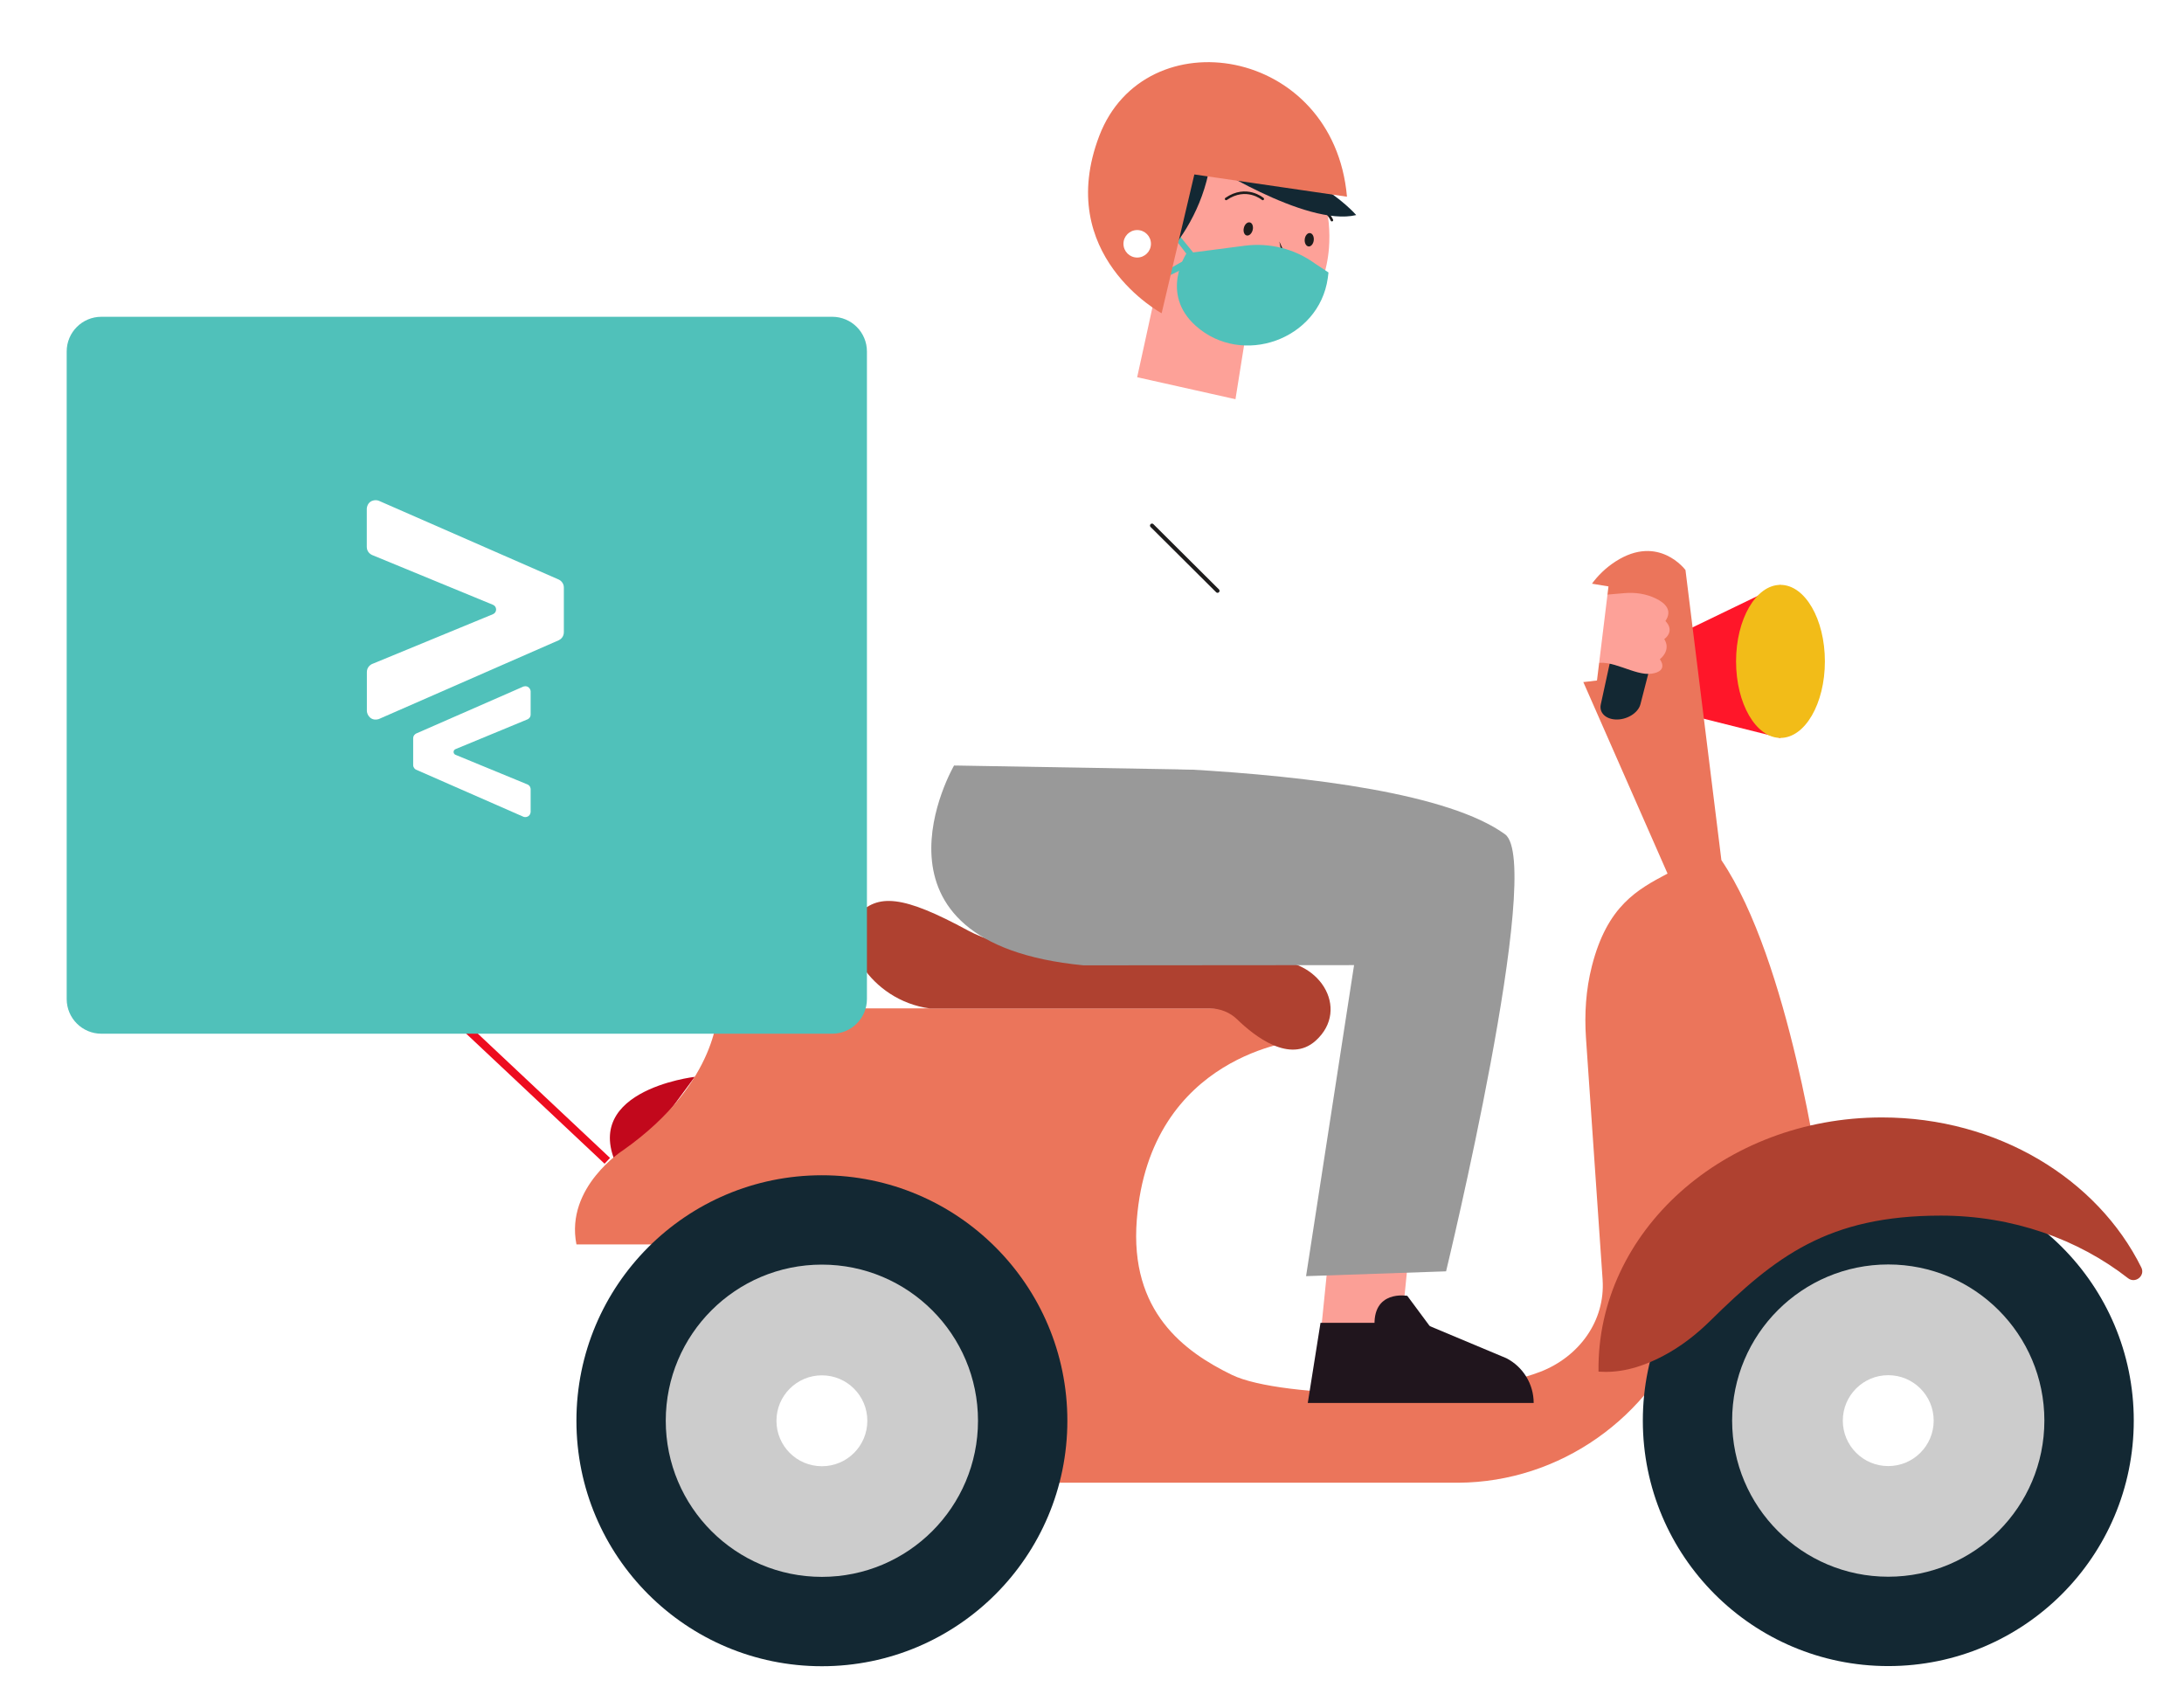 <svg width="131" height="102" viewBox="0 0 131 102" fill="none" xmlns="http://www.w3.org/2000/svg">
<g filter="url(#filter0_d)">
<path d="M24.238 57.168L36.427 68.624" stroke="#ED0C1F" stroke-width="0.478" stroke-miterlimit="10"/>
<path d="M107.288 37.165C107.288 36.845 106.795 34.082 106.795 34.082L100.415 37.165V41.662L106.795 43.262L107.288 37.165Z" fill="#FF1629"/>
<path d="M104.132 38.669C104.132 41.204 105.325 43.259 106.796 43.259C108.266 43.259 109.46 41.204 109.46 38.669C109.46 36.134 108.266 34.079 106.796 34.079C105.325 34.079 104.132 36.134 104.132 38.669Z" fill="#F2BC18"/>
<path d="M41.675 63.587C41.675 63.587 34.267 64.436 37.319 69.493L41.675 63.587Z" fill="#C2081C"/>
<path d="M34.575 73.632C33.898 70.18 37.399 67.972 37.399 67.972C43.17 63.899 43.06 59.481 43.06 59.481H74.414L77.921 61.407C77.921 61.407 68.975 62.2 68.187 72.162C67.751 77.681 71.036 80.074 73.897 81.465C76.832 82.892 87.79 83.058 92.398 81.274C94.712 80.376 96.293 78.228 96.127 75.755V75.743L95.13 61.259C95.032 59.813 95.124 58.361 95.481 56.958C96.404 53.316 98.225 52.35 100.022 51.396L94.903 39.755C93.789 37.22 94.576 34.175 96.908 32.673C99.492 31.012 101.098 33.19 101.098 33.19L103.252 50.59C107.343 56.62 109.177 69.996 109.177 69.996L103.252 73.158C103.252 73.158 102.249 75.693 101.215 78.351C99 84.03 93.573 87.894 87.476 87.931C87.433 87.931 87.39 87.931 87.353 87.931H61.056L60.675 86.381H58.983C56.799 86.381 55.027 84.609 55.027 82.424H59.703L57.543 73.638H34.575V73.632Z" fill="#EB755B"/>
<path d="M72.58 59.485C73.189 59.485 73.774 59.719 74.211 60.144C75.245 61.146 77.361 62.814 78.912 61.423C81.04 59.516 79.133 56.329 75.884 56.606C72.636 56.889 61.992 56.944 58.072 54.815C54.153 52.686 52.639 52.576 51.409 53.917C50.178 55.258 52.135 58.999 55.777 59.485H72.58Z" fill="#AF4130"/>
<path d="M49.298 98.937C57.43 98.937 64.022 92.345 64.022 84.214C64.022 76.082 57.43 69.49 49.298 69.49C41.166 69.49 34.575 76.082 34.575 84.214C34.575 92.345 41.166 98.937 49.298 98.937Z" fill="#132833"/>
<path d="M49.297 93.578C54.469 93.578 58.662 89.385 58.662 84.213C58.662 79.041 54.469 74.849 49.297 74.849C44.126 74.849 39.933 79.041 39.933 84.213C39.933 89.385 44.126 93.578 49.297 93.578Z" fill="#CCCCCC"/>
<path d="M46.573 84.216C46.573 85.723 47.791 86.942 49.298 86.942C50.806 86.942 52.024 85.723 52.024 84.216C52.024 82.709 50.8 81.49 49.298 81.49C47.797 81.49 46.573 82.709 46.573 84.216Z" fill="white"/>
<path d="M113.263 98.928C121.395 98.928 127.987 92.337 127.987 84.205C127.987 76.073 121.395 69.481 113.263 69.481C105.131 69.481 98.54 76.073 98.54 84.205C98.54 92.337 105.131 98.928 113.263 98.928Z" fill="#132833"/>
<path d="M113.261 93.569C118.432 93.569 122.625 89.376 122.625 84.204C122.625 79.032 118.432 74.84 113.261 74.84C108.089 74.84 103.896 79.032 103.896 84.204C103.896 89.376 108.089 93.569 113.261 93.569Z" fill="#CCCCCC"/>
<path d="M113.26 86.933C114.766 86.933 115.986 85.712 115.986 84.207C115.986 82.702 114.766 81.481 113.26 81.481C111.755 81.481 110.535 82.702 110.535 84.207C110.535 85.712 111.755 86.933 113.26 86.933Z" fill="white"/>
<path d="M112.881 66.022C103.424 66.022 95.77 72.863 95.881 81.262C95.881 81.262 95.881 81.262 95.887 81.268C96.988 81.348 98.243 81.126 99.769 80.32C100.809 79.773 101.75 79.041 102.587 78.216C106.488 74.377 109.626 71.91 116.418 71.91C120.719 71.91 124.645 73.325 127.641 75.663C128.078 76.007 128.687 75.521 128.441 75.023C125.814 69.719 119.833 66.022 112.881 66.022Z" fill="#AF4130"/>
<path d="M99.794 35.803L98.397 41.236C98.262 41.771 97.561 42.195 96.884 42.152C96.287 42.115 95.918 41.728 96.016 41.26L97.302 35.353L99.794 35.803Z" fill="#132833"/>
<path d="M84.005 79.12H79.206L79.883 72.432H84.676L84.005 79.12Z" fill="#FB9F96"/>
<path d="M79.206 78.341H85.291L90.355 80.463C91.358 80.98 91.992 82.014 91.992 83.146H78.443L79.206 78.341Z" fill="#20151D"/>
<path d="M85.785 78.574L84.413 76.722C84.413 76.722 82.272 76.329 82.456 78.66L85.785 78.574Z" fill="#20151D"/>
<path d="M57.23 44.907C57.23 44.907 83.52 44.163 90.27 49.035C92.669 50.77 86.738 75.252 86.738 75.252L78.34 75.541L81.219 56.886L64.988 56.899C51.04 55.545 57.23 44.907 57.23 44.907Z" fill="#999999"/>
<path d="M70.136 14.399L69.435 10.123C70.099 9.102 70.868 9.366 70.868 9.366C70.862 9.292 72.013 8.935 72.013 8.862C76.781 6.351 78.811 9.434 78.811 9.434C78.811 9.434 77.901 6.314 72.511 6.019C68.715 5.81 67.343 6.819 67.207 9.095C66.93 13.63 67.472 14.128 69.287 17.42L70.136 14.399Z" fill="#132833"/>
<path d="M67.892 11.377C68.255 11.217 68.723 11.266 69.08 11.482C69.153 9.347 69.947 7.322 71.787 6.344C72.174 6.135 72.574 5.999 72.981 5.932C74.888 5.593 76.857 6.664 78.093 8.227C79.33 9.79 79.871 11.888 79.712 13.893C79.496 16.588 77.884 19.228 75.085 19.456C74.943 19.468 74.802 19.468 74.66 19.468L73.965 23.824C73.688 25.67 71.83 26.833 70.052 26.285C68.507 25.811 67.603 24.218 67.984 22.649C67.984 22.649 69.424 16.115 69.597 15.222C69.609 15.173 69.56 15.136 69.516 15.149C68.957 15.302 68.286 15.21 67.825 14.884C67.246 14.478 66.895 13.721 66.932 12.977C66.951 12.3 67.32 11.629 67.892 11.377Z" fill="#FDA198"/>
<path d="M74.609 12.667C74.553 12.882 74.633 13.091 74.775 13.122C74.923 13.159 75.083 13.011 75.138 12.796C75.193 12.581 75.113 12.371 74.972 12.341C74.824 12.304 74.658 12.451 74.609 12.667Z" fill="#1E1C1C"/>
<path d="M78.801 13.412C78.776 13.633 78.635 13.799 78.487 13.781C78.339 13.762 78.235 13.572 78.26 13.35C78.284 13.129 78.426 12.962 78.573 12.981C78.727 12.993 78.826 13.19 78.801 13.412Z" fill="#1E1C1C"/>
<path d="M76.793 15.172L77.285 14.686H77.292L77.298 14.975C77.15 14.852 77.101 14.723 77.039 14.6C76.984 14.477 76.947 14.354 76.91 14.231C76.836 13.985 76.781 13.732 76.738 13.486C76.836 13.72 76.947 13.948 77.07 14.169C77.132 14.28 77.199 14.385 77.267 14.477C77.335 14.569 77.421 14.662 77.482 14.686L77.673 14.76L77.489 14.975L77.482 14.981L76.855 15.283C76.824 15.295 76.787 15.283 76.775 15.252C76.775 15.215 76.781 15.191 76.793 15.172Z" fill="#191616"/>
<path d="M79.685 15.343L78.867 14.801C77.655 13.922 76.153 13.546 74.664 13.737L71.17 14.192C71.17 14.192 69.558 16.604 71.723 18.542C74.498 21.022 79.119 19.373 79.642 15.687C79.66 15.583 79.673 15.466 79.685 15.343Z" fill="#50C1BA"/>
<path d="M69.078 11.485L71.336 14.45L69.546 15.459L69.447 15.866L71.607 14.813L71.638 14.229L69.257 11.312L69.078 11.485Z" fill="#50C1BA"/>
<path d="M79.889 12.204C79.889 12.204 79.397 11.017 77.933 11.207" stroke="#1E1C1C" stroke-width="0.154" stroke-miterlimit="10" stroke-linecap="round"/>
<path d="M75.742 10.931C75.742 10.931 74.763 10.095 73.545 10.931" stroke="#1E1C1C" stroke-width="0.154" stroke-miterlimit="10" stroke-linecap="round"/>
<path d="M69.096 13.704C69.096 13.704 68.924 12.75 67.958 13.156" stroke="#1E1C1C" stroke-width="0.154" stroke-miterlimit="10" stroke-linecap="round"/>
<path d="M72.137 8.607C72.137 8.607 78.314 12.631 81.348 11.899C81.354 11.899 77.909 7.93 72.137 8.607Z" fill="#132833"/>
<path d="M72.733 7.369C72.733 7.369 67.836 12.888 68.112 15.989C68.112 15.989 72.549 13.171 72.733 7.369Z" fill="#132833"/>
<path d="M80.794 10.798L71.639 9.463L69.677 17.788C69.677 17.788 63.204 14.311 65.936 7.149C68.674 -0.006 79.995 1.747 80.794 10.798Z" fill="#EB755B"/>
<path d="M67.387 13.622C67.387 14.078 67.756 14.447 68.211 14.447C68.666 14.447 69.036 14.078 69.036 13.622C69.036 13.167 68.666 12.798 68.211 12.798C67.756 12.798 67.387 13.167 67.387 13.622Z" fill="white"/>
<path d="M57.231 44.913C57.231 44.913 61.329 23.661 67.961 21.569L74.643 23.064L71.505 45.159L57.231 44.913Z" fill="white"/>
<path d="M97.45 34.574C98.096 34.519 98.755 34.617 99.339 34.907C99.893 35.177 100.33 35.614 99.893 36.248C99.893 36.248 100.508 36.795 99.825 37.337C99.825 37.337 100.281 37.928 99.561 38.543C99.561 38.543 100.121 39.244 99.081 39.404C98.041 39.564 96.595 38.438 95.58 38.838L95.789 34.716L97.45 34.574Z" fill="#FDA198"/>
<path d="M74.643 23.066L85.263 32.339L96.479 34.172L95.79 39.814C95.79 39.814 84.05 41.328 80.556 39.814C77.793 38.614 69.106 30.523 69.106 30.523L74.643 23.066Z" fill="white"/>
<path d="M69.098 30.523L73.03 34.436" stroke="#1E1C1C" stroke-width="0.239" stroke-miterlimit="10" stroke-linecap="round"/>
<path d="M4 20.081C4 18.932 4.932 18 6.081 18H49.919C51.068 18 52 18.932 52 20.081V58.919C52 60.068 51.068 61 49.919 61H6.081C4.932 61 4 60.068 4 58.919V20.081Z" fill="#50C1BA"/>
<path d="M22.743 29.044L33.516 33.761C33.626 33.809 33.821 33.972 33.821 34.235V36.913C33.821 37.197 33.632 37.345 33.521 37.398L22.717 42.13C22.227 42.273 22.005 41.856 22.005 41.635V39.311C22.005 39.005 22.237 38.847 22.369 38.805L29.568 35.838C29.821 35.732 29.821 35.379 29.568 35.274L22.311 32.285C22.053 32.159 22 31.932 22 31.806V29.497C22.058 28.997 22.527 28.939 22.743 29.044Z" fill="white"/>
<path d="M31.381 47.981L24.962 45.166C24.893 45.14 24.783 45.04 24.783 44.882V43.285C24.783 43.116 24.899 43.027 24.962 42.995L31.402 40.175C31.692 40.091 31.829 40.339 31.829 40.471V41.856C31.829 42.036 31.692 42.136 31.613 42.157L27.318 43.933C27.17 43.996 27.17 44.207 27.318 44.27L31.645 46.052C31.797 46.126 31.829 46.263 31.829 46.336V47.712C31.792 48.007 31.508 48.044 31.381 47.981Z" fill="white"/>
</g>
<defs>
<filter id="filter0_d" x="2" y="1.729" width="128.497" height="100.209" filterUnits="userSpaceOnUse" color-interpolation-filters="sRGB">
<feFlood flood-opacity="0" result="BackgroundImageFix"/>
<feColorMatrix in="SourceAlpha" type="matrix" values="0 0 0 0 0 0 0 0 0 0 0 0 0 0 0 0 0 0 127 0"/>
<feOffset dy="1"/>
<feGaussianBlur stdDeviation="1"/>
<feColorMatrix type="matrix" values="0 0 0 0 0 0 0 0 0 0 0 0 0 0 0 0 0 0 0.2 0"/>
<feBlend mode="normal" in2="BackgroundImageFix" result="effect1_dropShadow"/>
<feBlend mode="normal" in="SourceGraphic" in2="effect1_dropShadow" result="shape"/>
</filter>
</defs>
</svg>

